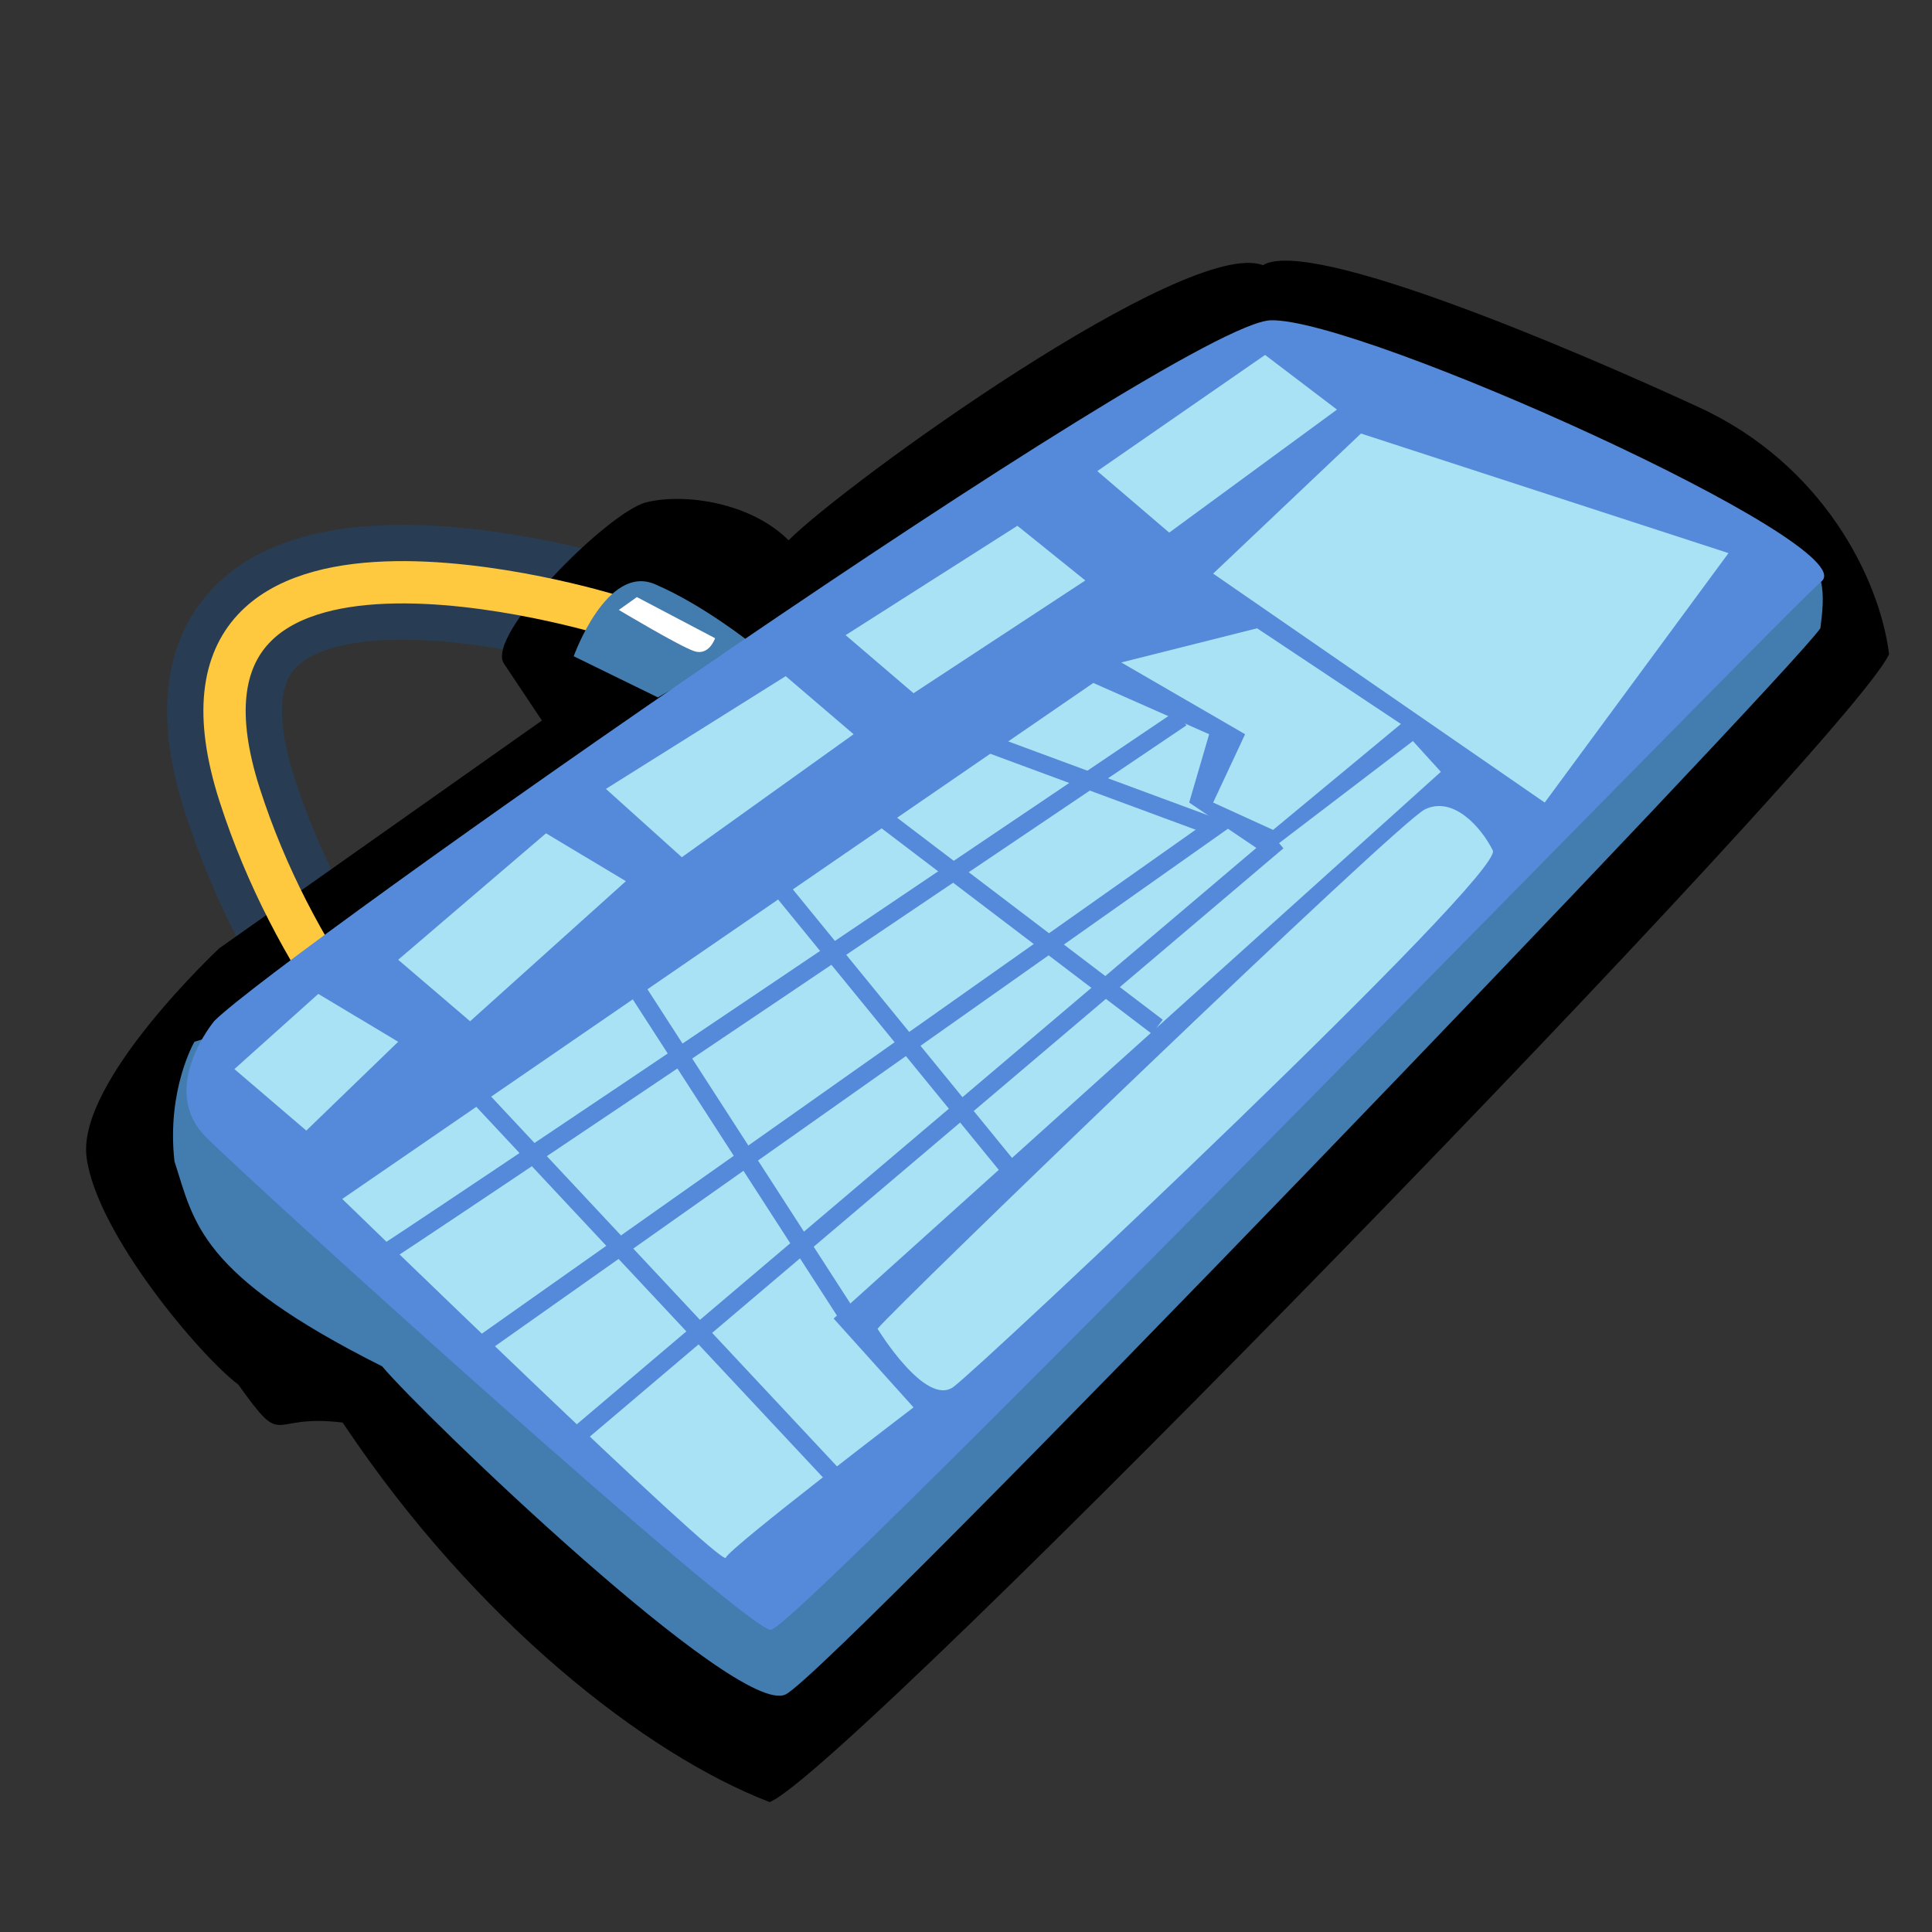 <?xml version="1.0" encoding="UTF-8" standalone="no"?>
<!-- Created with Sodipodi ("http://www.sodipodi.com/") -->

<svg
   xmlns:dc="http://purl.org/dc/elements/1.1/"
   xmlns:cc="http://creativecommons.org/ns#"
   xmlns:rdf="http://www.w3.org/1999/02/22-rdf-syntax-ns#"
   xmlns:svg="http://www.w3.org/2000/svg"
   xmlns="http://www.w3.org/2000/svg"
   xmlns:sodipodi="http://sodipodi.sourceforge.net/DTD/sodipodi-0.dtd"
   xmlns:inkscape="http://www.inkscape.org/namespaces/inkscape"
   version="1.0"
   x="0"
   y="0"
   width="90"
   height="90"
   id="svg602"
   xml:space="preserve"
   sodipodi:version="0.32"
   inkscape:version="0.92.4 (5da689c313, 2019-01-14)"
   sodipodi:docname="keyboard.svg"
   inkscape:output_extension="org.inkscape.output.svg.inkscape"
   inkscape:export-filename="/home/dumao/图片/icons/keyboard.png"
   inkscape:export-xdpi="136.53334"
   inkscape:export-ydpi="136.53334"><rect width="100%" height="100%" fill="#333333" stroke="none"/><sodipodi:namedview
     inkscape:window-height="619"
     inkscape:window-width="800"
     inkscape:pageshadow="2"
     inkscape:pageopacity="0.0"
     guidetolerance="10.0"
     gridtolerance="10.0"
     objecttolerance="10.0"
     borderopacity="1.0"
     bordercolor="#666666"
     pagecolor="#ffffff"
     id="base"
     inkscape:zoom="3.1976941"
     inkscape:cx="42.579251"
     inkscape:cy="92.472996"
     inkscape:window-x="1394"
     inkscape:window-y="620"
     inkscape:current-layer="svg602"
     showgrid="false"
     inkscape:window-maximized="0" /><defs
     id="defs604" /><path
     d="M 28.407 28.653 C 28.407 28.653 6.264 21.82 11.169 37.044 C 16.074 52.267 30.229 60.299 30.229 60.299 "
     style="font-size:12;fill:none;fill-rule:evenodd;stroke:#283d53;stroke-width:5.35;stroke-linecap:round"
     id="path684" /><path
     d="M 10.218 44.172 C 10.218 44.172 3.589 50.359 4.031 53.894 C 4.473 57.43 9.334 63.175 11.102 64.501 C 13.312 67.595 12.428 65.827 15.963 66.269 C 22.151 75.55 30.106 81.737 35.851 83.947 C 39.386 82.621 86.232 34.449 88 30.472 C 87.558 26.936 84.906 21.633 79.161 18.981 C 73.416 16.329 61.041 11.026 58.832 12.352 C 55.296 11.026 39.386 22.517 36.735 25.168 C 34.967 23.4 31.873 22.959 30.106 23.4 C 28.338 23.842 22.593 29.588 23.476 30.913 C 24.36 32.239 25.244 33.565 25.244 33.565 L 10.218 44.172 z "
     style="font-size:12;fill-rule:evenodd;stroke-width:1;fill:#000000"
     id="path683" /><path
     d="M 28.407 28.653 C 28.407 28.653 6.264 21.82 11.169 37.044 C 16.074 52.267 30.229 60.299 30.229 60.299 "
     style="font-size:12;fill:none;fill-rule:evenodd;stroke:#ffc93f;stroke-width:1.97;stroke-linecap:round"
     id="path682" /><path
     d="M 30.649 32.489 L 26.725 30.571 C 26.725 30.571 28.267 26.255 30.509 27.214 C 32.751 28.173 34.994 29.971 34.994 29.971 L 30.649 32.489 z "
     style="font-size:12;fill:#437caf;fill-rule:evenodd;stroke-width:1;"
     id="path676" /><path
     d="M 9.058 48.529 C 9.058 48.529 7.755 50.757 8.127 54.1 C 9.058 56.965 9.244 59.353 17.804 63.651 C 19.665 65.879 34.367 80.046 36.6 78.932 C 38.834 77.818 83.125 31.656 84.8 29.268 C 84.986 27.836 85.172 25.926 83.311 26.085 C 81.45 26.244 9.058 48.529 9.058 48.529 z "
     style="font-size:12;fill:#437caf;fill-rule:evenodd;stroke-width:1;"
     id="path652" /><path
     d="M 9.983 47.561 C 9.983 47.561 7.351 50.712 9.588 52.963 C 11.825 55.215 34.722 75.925 35.906 75.925 C 37.091 75.925 82.885 28.764 84.859 27.076 C 86.833 25.387 63.409 14.807 59.198 14.92 C 54.987 15.032 13.009 44.522 9.983 47.561 z "
     style="font-size:12;fill:#558ada;fill-rule:evenodd;stroke-width:1"
     id="path616" /><g
     id="g4142"
     style="fill:#a9e2f5"><path
       id="path653"
       style="font-size:12;fill:#a9e2f5;fill-rule:evenodd;stroke-width:1"
       d="M 40.881 61.9 C 40.881 61.9 43.114 65.561 44.417 64.606 C 45.719 63.651 70.098 40.729 69.54 39.615 C 68.982 38.501 67.679 37.068 66.376 37.705 C 65.074 38.341 41.625 60.945 40.881 61.9 z " /><path
       id="path660"
       style="font-size:12;fill:#a9e2f5;fill-rule:evenodd;stroke-width:1"
       d="M 10.919 49.802 L 14.269 52.667 L 18.549 48.529 L 14.827 46.3 L 10.919 49.802 z " /><path
       id="path661"
       style="font-size:12;fill:#a9e2f5;fill-rule:evenodd;stroke-width:1"
       d="M 18.549 44.709 L 21.899 47.574 L 29.157 41.048 L 25.435 38.819 L 18.549 44.709 z " /><path
       id="path662"
       style="font-size:12;fill:#a9e2f5;fill-rule:evenodd;stroke-width:1"
       d="M 28.226 36.75 L 31.762 39.933 L 39.764 34.203 L 36.6 31.497 L 28.226 36.75 z " /><path
       id="path663"
       style="font-size:12;fill:#a9e2f5;fill-rule:evenodd;stroke-width:1"
       d="M 39.392 29.587 L 42.556 32.293 L 50.558 27.04 L 47.394 24.493 L 39.392 29.587 z " /><path
       id="path664"
       style="font-size:12;fill:#a9e2f5;fill-rule:evenodd;stroke-width:1"
       d="M 51.116 21.946 L 54.466 24.811 L 62.282 19.081 L 58.932 16.534 L 51.116 21.946 z " /><path
       id="path665"
       style="font-size:12;fill:#a9e2f5;fill-rule:evenodd;stroke-width:1"
       d="M 58.56 29.268 L 65.26 33.725 L 59.305 38.66 L 56.513 37.386 L 58.002 34.203 L 52.233 30.86 L 58.56 29.268 z " /><path
       id="path666"
       style="font-size:12;fill:#a9e2f5;fill-rule:evenodd;stroke-width:1"
       d="M 50.93 31.815 L 15.943 55.851 C 15.943 55.851 33.623 73.042 33.809 72.565 C 33.995 72.087 42.556 65.561 42.556 65.561 L 38.834 61.422 L 67.121 35.954 L 65.818 34.521 L 58.932 39.774 L 55.396 37.386 L 56.327 34.203 L 50.93 31.815 z " /><path
       id="path667"
       style="font-size:12;fill:#a9e2f5;fill-rule:evenodd;stroke-width:1"
       d="M 63.399 20.195 L 80.52 25.766 L 71.959 37.386 L 56.513 26.721 L 63.399 20.195 z " /></g><g
     id="g4132"
     style="fill:#558ada;stroke:#558ada"><path
       id="path668"
       style="font-size:12;fill:#558ada;fill-rule:evenodd;stroke:#558ada;stroke-width:0.83"
       d="M 17.195 58.86 C 17.756 58.621 55.035 33.447 55.035 33.447 " /><path
       id="path669"
       style="font-size:12;fill:#558ada;fill-rule:evenodd;stroke:#558ada;stroke-width:0.83"
       d="M 21.68 63.176 L 56.997 38.242 " /><path
       id="path670"
       style="font-size:12;fill:#558ada;fill-rule:evenodd;stroke:#558ada;stroke-width:0.83"
       d="M 26.165 67.491 L 59.519 39.201 " /><path
       id="path671"
       style="font-size:12;fill:#558ada;fill-rule:evenodd;stroke:#558ada;stroke-width:0.83"
       d="M 21.96 50.709 L 38.778 68.69 " /><path
       id="path672"
       style="font-size:12;fill:#558ada;fill-rule:evenodd;stroke:#558ada;stroke-width:0.83"
       d="M 29.248 45.435 L 39.619 61.497 " /><path
       id="path673"
       style="font-size:12;fill:#558ada;fill-rule:evenodd;stroke:#558ada;stroke-width:0.83"
       d="M 36.535 41.599 L 46.906 54.305 " /><path
       id="path674"
       style="font-size:12;fill:#558ada;fill-rule:evenodd;stroke:#558ada;stroke-width:0.83"
       d="M 41.3 38.242 L 53.913 47.832 " /><path
       id="path675"
       style="font-size:12;fill:#558ada;fill-rule:evenodd;stroke:#558ada;stroke-width:0.83"
       d="M 46.065 34.646 L 56.436 38.482 " /></g><path
     d="M 29.668 27.814 L 33.312 29.731 C 33.312 29.731 33.032 30.571 32.331 30.331 C 31.63 30.091 28.827 28.413 28.827 28.413 L 29.668 27.814 z "
     style="font-size:12;fill:#ffffff;fill-rule:evenodd;stroke-width:1;"
     id="path681" /></svg>